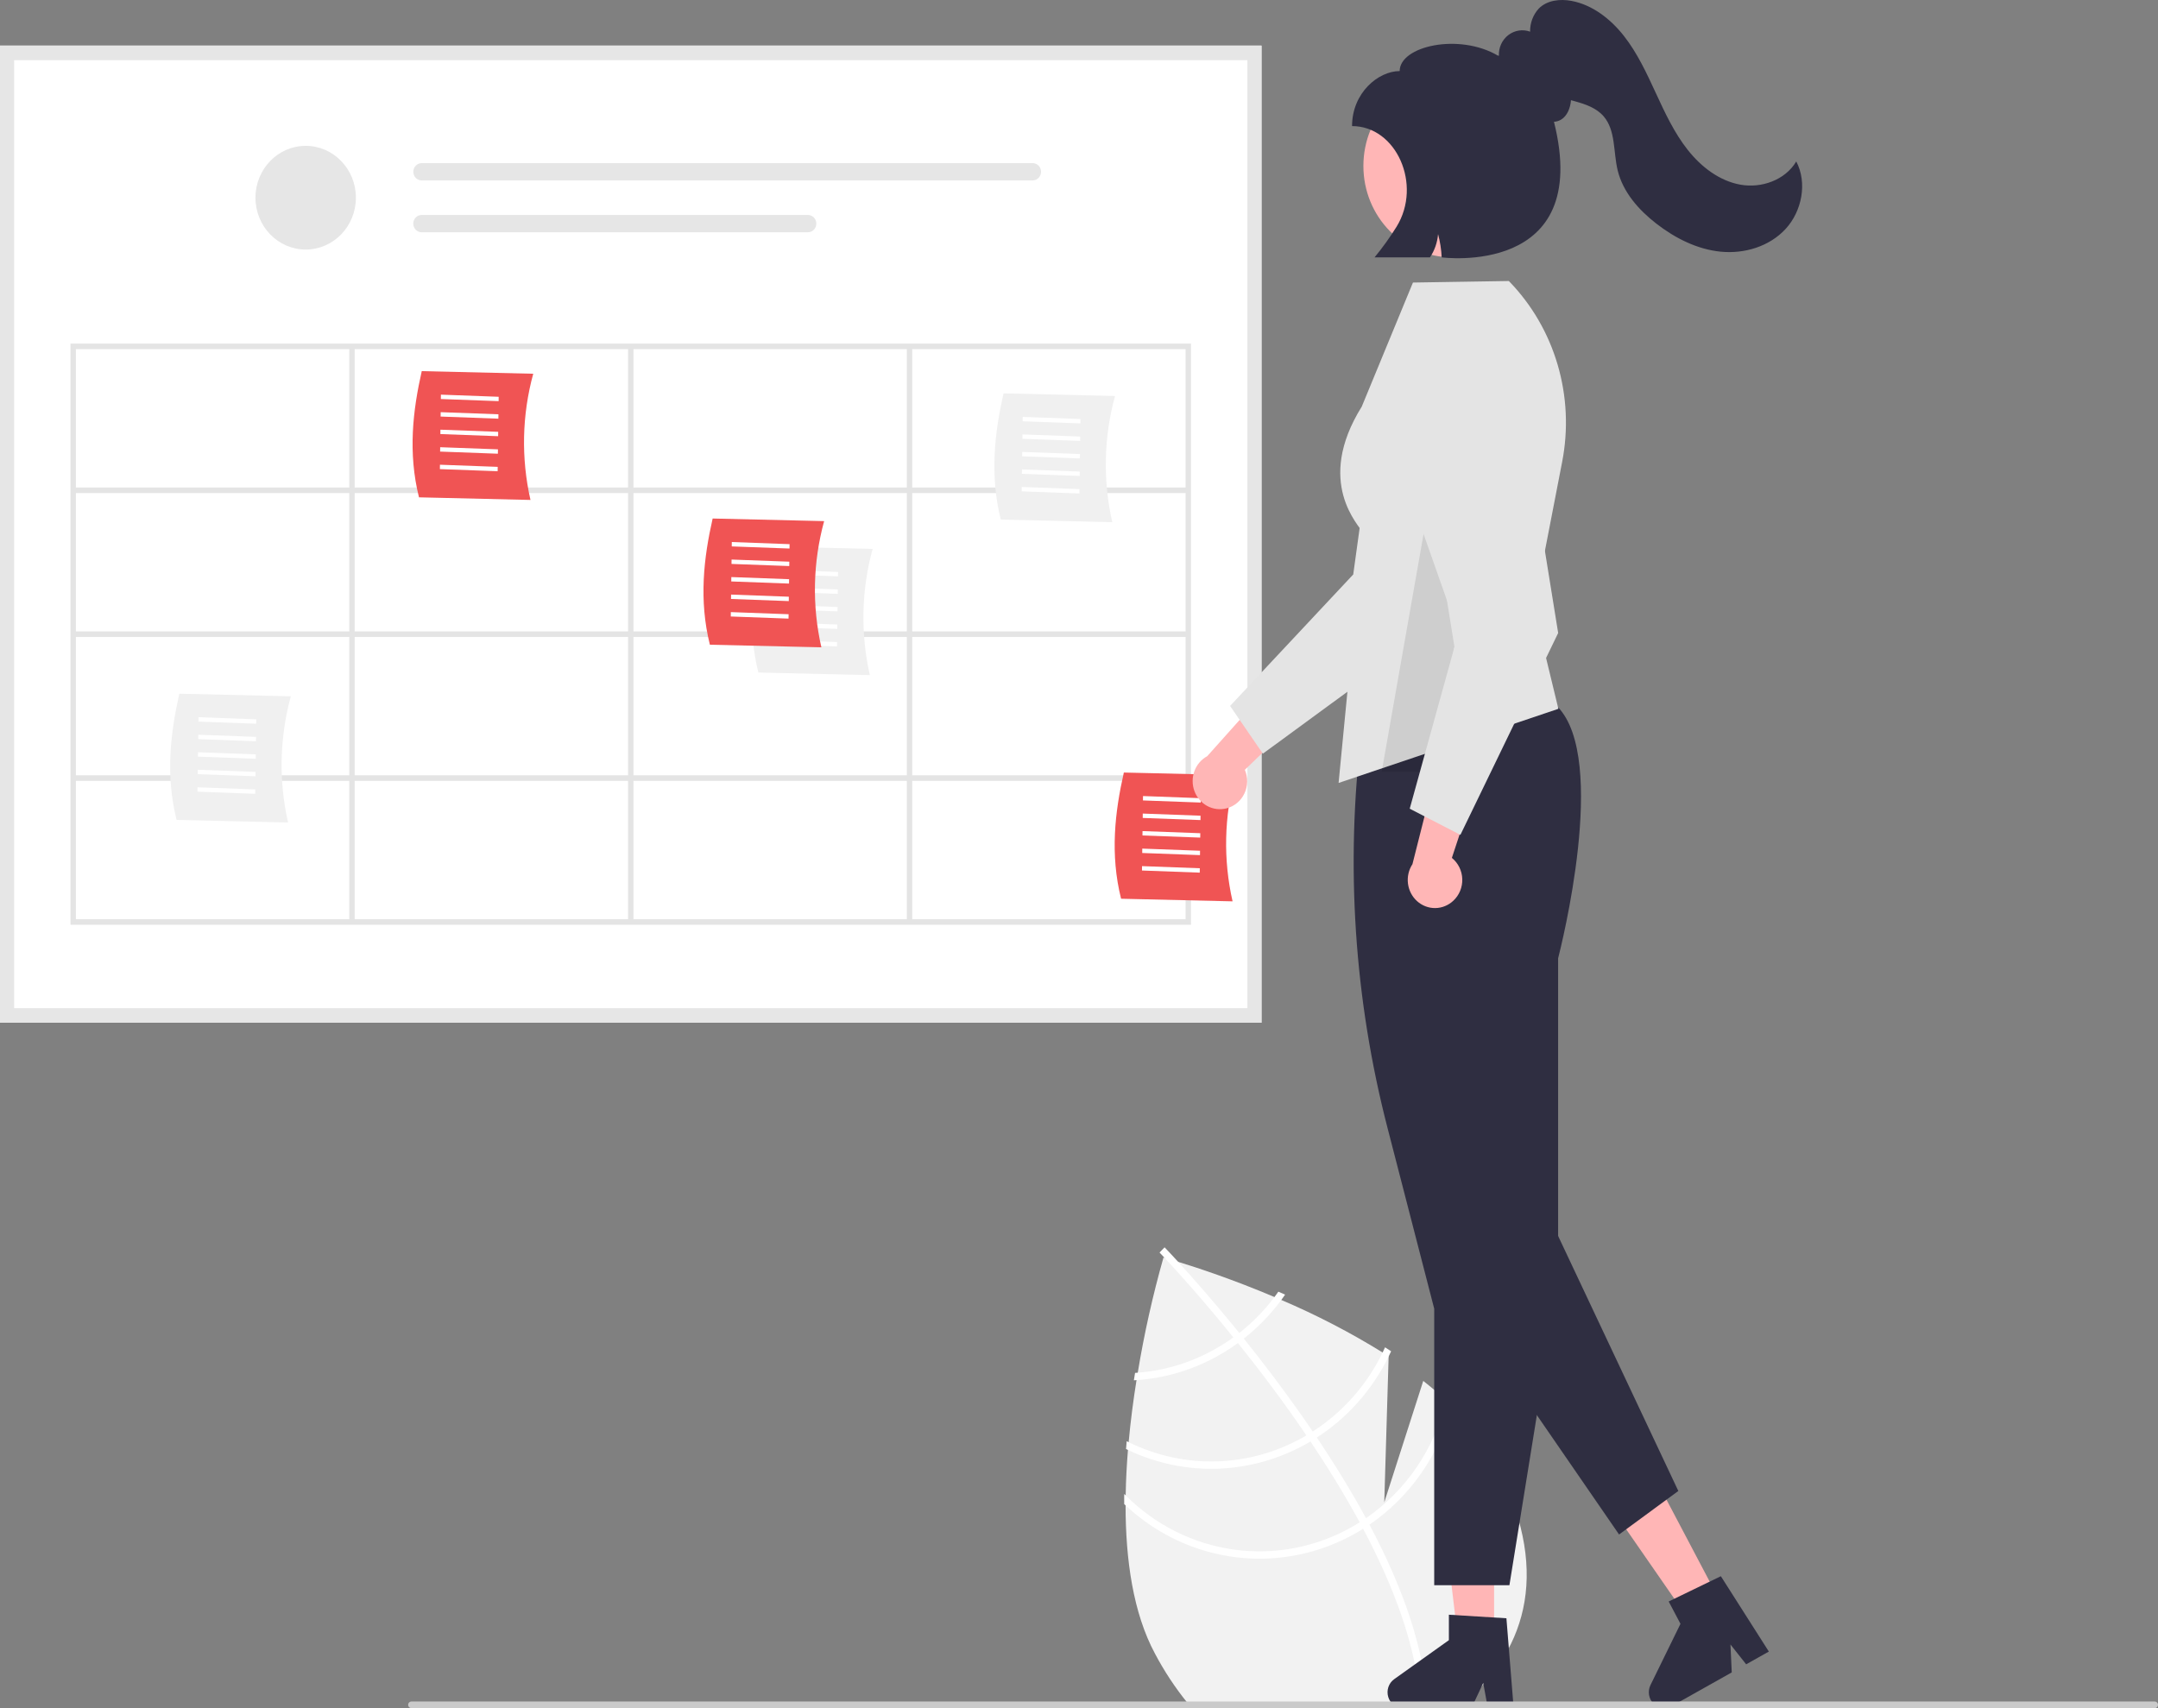 <svg width="360" height="285" viewBox="0 0 360 285" fill="none" xmlns="http://www.w3.org/2000/svg">
<rect x="0" y="0" width="360" height="285" fill="#808080" stroke="none"/>
<g clip-path="url(#clip0)">
<path d="M244.332 284.09C243.981 284.399 243.619 284.7 243.253 284.998H198.827C198.572 284.7 198.317 284.399 198.066 284.09C196.015 281.55 194.209 278.808 192.675 275.905C189.027 269.121 187.771 260.226 187.771 251.168C187.771 250.614 187.774 250.061 187.786 249.508C187.826 246.966 187.963 244.421 188.166 241.918C188.203 241.483 188.24 241.052 188.281 240.621C188.61 237.03 189.072 233.535 189.596 230.269C189.663 229.853 189.729 229.441 189.8 229.032C190.869 222.545 192.303 216.128 194.094 209.813C194.094 209.813 194.153 209.828 194.267 209.858C194.596 209.954 195.383 210.179 196.54 210.534C199.725 211.511 205.708 213.48 212.608 216.406C212.984 216.563 213.365 216.727 213.749 216.895C219.586 219.379 225.236 222.309 230.652 225.659C230.988 225.869 231.321 226.083 231.653 226.297V226.327L230.925 250.66L237.429 230.402C238.756 231.444 240.023 232.524 241.232 233.642C241.564 233.947 241.897 234.26 242.219 234.584C244.964 237.183 247.307 240.2 249.166 243.532C258.896 261.646 254.812 274.963 244.332 284.09Z" fill="#F2F2F2"/>
<path d="M238.069 284.998H236.886C236.879 284.697 236.868 284.395 236.849 284.09C236.372 274.936 232.57 264.828 227.393 255.071C227.208 254.716 227.019 254.354 226.82 253.999C224.307 249.359 221.506 244.818 218.612 240.503C218.391 240.167 218.162 239.827 217.932 239.491C214.082 233.817 210.106 228.567 206.514 224.083C206.262 223.763 206.004 223.45 205.749 223.141C200.424 216.547 196.03 211.743 194.267 209.858C194.005 209.58 193.802 209.366 193.661 209.217C193.532 209.072 193.454 208.996 193.44 208.981L193.853 208.553L193.857 208.542L194.278 208.115C194.293 208.134 194.548 208.386 194.999 208.87C195.38 209.271 195.901 209.832 196.54 210.534C198.772 212.976 202.464 217.131 206.735 222.401C206.983 222.706 207.238 223.023 207.493 223.339C210.409 226.976 213.568 231.097 216.698 235.527C217.485 236.641 218.249 237.746 218.989 238.843C219.222 239.179 219.451 239.514 219.673 239.85C222.803 244.513 225.536 248.998 227.873 253.304L228.457 254.384C234.414 265.603 237.621 275.539 238.035 284.09C238.05 284.395 238.061 284.697 238.069 284.998Z" fill="white"/>
<path d="M213.258 215.513C213.047 215.815 212.833 216.112 212.607 216.406C210.913 218.661 208.939 220.677 206.735 222.401C206.414 222.645 206.085 222.897 205.749 223.141C204.832 223.802 203.882 224.413 202.903 224.973C198.872 227.291 194.401 228.676 189.8 229.032C189.652 229.048 189.5 229.059 189.352 229.067C189.286 229.475 189.223 229.883 189.153 230.299C189.301 230.292 189.448 230.284 189.596 230.269C194.47 229.941 199.213 228.498 203.48 226.045C204.524 225.447 205.537 224.792 206.514 224.083C206.846 223.843 207.171 223.591 207.493 223.339C209.849 221.491 211.954 219.323 213.749 216.895C213.964 216.601 214.174 216.303 214.381 216.006C213.997 215.838 213.624 215.674 213.258 215.513Z" fill="white"/>
<path d="M231.055 224.797C230.925 225.087 230.789 225.373 230.652 225.659C228.017 231.081 223.981 235.644 218.989 238.843C218.642 239.068 218.291 239.285 217.932 239.491C217.825 239.556 217.711 239.625 217.604 239.686C213.142 242.243 208.153 243.661 203.052 243.824C197.951 243.987 192.887 242.888 188.281 240.621C188.17 240.567 188.063 240.514 187.956 240.461C187.915 240.896 187.878 241.331 187.849 241.769C187.952 241.819 188.059 241.872 188.166 241.918C192.905 244.174 198.091 245.244 203.306 245.043C208.52 244.841 213.614 243.373 218.176 240.758C218.324 240.674 218.468 240.59 218.612 240.503C218.971 240.289 219.326 240.071 219.673 239.85C224.788 236.558 228.932 231.881 231.653 226.327C231.797 226.041 231.934 225.751 232.067 225.457C231.731 225.236 231.395 225.014 231.055 224.797Z" fill="white"/>
<path d="M241.428 232.776C241.365 233.066 241.302 233.356 241.232 233.642C239.331 241.697 234.561 248.717 227.873 253.304C227.529 253.545 227.175 253.774 226.82 253.999C226.439 254.236 226.059 254.472 225.667 254.693C219.648 258.134 212.718 259.487 205.898 258.553C199.078 257.619 192.729 254.449 187.786 249.508C187.701 249.428 187.619 249.344 187.538 249.26C187.538 249.828 187.534 250.389 187.542 250.954C187.616 251.026 187.693 251.099 187.771 251.168C192.918 255.982 199.394 259.014 206.293 259.839C213.192 260.663 220.168 259.239 226.243 255.766C226.635 255.544 227.019 255.315 227.393 255.071C227.755 254.85 228.106 254.621 228.457 254.384C235.24 249.75 240.138 242.704 242.218 234.584C242.289 234.31 242.359 234.035 242.422 233.756C242.1 233.421 241.764 233.104 241.428 232.776Z" fill="white"/>
<path d="M210.445 170.64H3.8147e-06V7.609H210.445V170.64Z" fill="white"/>
<path d="M50.995 41.635C55.621 41.635 59.372 37.762 59.372 32.985C59.372 28.208 55.621 24.335 50.995 24.335C46.368 24.335 42.618 28.208 42.618 32.985C42.618 37.762 46.368 41.635 50.995 41.635Z" fill="#E6E6E6"/>
<path d="M70.341 27.218C69.971 27.219 69.617 27.371 69.356 27.642C69.094 27.912 68.948 28.278 68.948 28.66C68.948 29.042 69.094 29.408 69.356 29.678C69.617 29.949 69.971 30.101 70.341 30.102H172.275C172.645 30.101 172.999 29.949 173.261 29.678C173.522 29.408 173.669 29.042 173.669 28.66C173.669 28.278 173.522 27.912 173.261 27.642C172.999 27.371 172.645 27.219 172.275 27.218H70.341Z" fill="#E6E6E6"/>
<path d="M70.341 35.868C69.971 35.867 69.615 36.018 69.353 36.288C69.091 36.558 68.943 36.924 68.942 37.307C68.941 37.689 69.088 38.056 69.349 38.327C69.61 38.598 69.965 38.751 70.335 38.751H134.779C134.963 38.752 135.144 38.715 135.314 38.642C135.484 38.57 135.638 38.464 135.768 38.33C135.898 38.196 136.001 38.037 136.071 37.862C136.141 37.687 136.178 37.499 136.178 37.31C136.178 37.12 136.141 36.932 136.071 36.757C136.001 36.582 135.898 36.423 135.768 36.289C135.638 36.156 135.484 36.049 135.314 35.977C135.144 35.905 134.963 35.868 134.779 35.868H70.341Z" fill="#E6E6E6"/>
<path d="M210.445 170.64H3.8147e-06V7.609H210.445V170.64ZM2.355 168.208H208.09V10.041H2.355V168.208Z" fill="#E6E6E6"/>
<path d="M11.762 57.326V154.295H198.683V57.326H11.762ZM197.784 81.337H152.177V58.254H197.784V81.337ZM105.672 81.337V58.254H151.279V81.337H105.672ZM151.279 82.264V105.347H105.672V82.264H151.279ZM104.773 81.337H59.166V58.254H104.773V81.337ZM104.773 82.264V105.347H59.166V82.264H104.773ZM58.268 105.347H12.661V82.264H58.268V105.347ZM58.268 106.275V129.357H12.661V106.275H58.268ZM59.166 106.275H104.773V129.357H59.166V106.275ZM104.773 130.285V153.367H59.166V130.285H104.773ZM105.672 130.285H151.279V153.367H105.672V130.285ZM105.672 129.357V106.275H151.279V129.357H105.672ZM152.177 106.275H197.784V129.357H152.177V106.275ZM152.177 105.347V82.264H197.784V105.347H152.177ZM58.268 58.254V81.337H12.661V58.254H58.268ZM12.661 130.285H58.268V153.367H12.661V130.285ZM152.177 153.367V130.285H197.784V153.367H152.177Z" fill="#E4E4E4"/>
<path d="M88.495 83.414L69.896 82.979C68.036 75.538 68.873 68.453 70.358 61.923L88.957 62.358C87.075 69.223 86.916 76.469 88.495 83.414Z" fill="#F05454"/>
<path d="M73.544 66.577L73.554 65.846L83.19 66.202L83.18 66.932L73.544 66.577Z" fill="white"/>
<path d="M73.504 69.5L73.514 68.769L83.149 69.125L83.139 69.856L73.504 69.5Z" fill="white"/>
<path d="M73.463 72.423L73.473 71.692L83.109 72.048L83.099 72.779L73.463 72.423Z" fill="white"/>
<path d="M73.422 75.346L73.432 74.615L83.068 74.971L83.058 75.702L73.422 75.346Z" fill="white"/>
<path d="M73.382 78.269L73.392 77.538L83.028 77.894L83.017 78.625L73.382 78.269Z" fill="white"/>
<path d="M48.055 137.234L29.456 136.799C27.596 129.358 28.434 122.272 29.918 115.743L48.517 116.178C46.636 123.042 46.477 130.288 48.055 137.234Z" fill="#F0F0F0"/>
<path d="M33.105 120.397L33.114 119.666L42.75 120.021L42.74 120.752L33.105 120.397Z" fill="white"/>
<path d="M33.064 123.32L33.074 122.589L42.709 122.945L42.7 123.675L33.064 123.32Z" fill="white"/>
<path d="M33.023 126.243L33.034 125.512L42.669 125.868L42.659 126.598L33.023 126.243Z" fill="white"/>
<path d="M32.983 129.166L32.993 128.435L42.629 128.791L42.618 129.521L32.983 129.166Z" fill="white"/>
<path d="M32.943 132.089L32.952 131.358L42.588 131.714L42.578 132.444L32.943 132.089Z" fill="white"/>
<path d="M145.11 112.644L126.511 112.209C124.651 104.768 125.488 97.682 126.973 91.153L145.572 91.588C143.691 98.453 143.532 105.698 145.11 112.644Z" fill="#F0F0F0"/>
<path d="M130.159 95.807L130.169 95.076L139.805 95.431L139.795 96.162L130.159 95.807Z" fill="white"/>
<path d="M130.119 98.73L130.129 97.999L139.764 98.355L139.754 99.085L130.119 98.73Z" fill="white"/>
<path d="M130.078 101.652L130.088 100.922L139.724 101.278L139.714 102.008L130.078 101.652Z" fill="white"/>
<path d="M130.038 104.575L130.048 103.845L139.683 104.201L139.673 104.931L130.038 104.575Z" fill="white"/>
<path d="M129.997 107.498L130.007 106.768L139.643 107.124L139.633 107.854L129.997 107.498Z" fill="white"/>
<path d="M137.022 108.004L118.423 107.569C116.563 100.128 117.401 93.043 118.885 86.513L137.484 86.948C135.603 93.813 135.444 101.059 137.022 108.004Z" fill="#F05454"/>
<path d="M122.072 91.167L122.081 90.436L131.717 90.792L131.707 91.522L122.072 91.167Z" fill="white"/>
<path d="M122.031 94.09L122.041 93.359L131.676 93.715L131.666 94.446L122.031 94.09Z" fill="white"/>
<path d="M121.99 97.013L122.001 96.282L131.636 96.638L131.626 97.369L121.99 97.013Z" fill="white"/>
<path d="M121.95 99.936L121.96 99.205L131.595 99.561L131.585 100.292L121.95 99.936Z" fill="white"/>
<path d="M121.909 102.859L121.919 102.128L131.555 102.484L131.545 103.215L121.909 102.859Z" fill="white"/>
<path d="M205.619 150.387L187.02 149.952C185.16 142.511 185.998 135.425 187.482 128.896L206.081 129.331C204.2 136.196 204.041 143.442 205.619 150.387Z" fill="#F05454"/>
<path d="M190.669 133.55L190.679 132.819L200.314 133.175L200.304 133.905L190.669 133.55Z" fill="white"/>
<path d="M190.628 136.472L190.638 135.742L200.274 136.098L200.264 136.828L190.628 136.472Z" fill="white"/>
<path d="M190.587 139.396L190.598 138.665L200.233 139.021L200.223 139.751L190.587 139.396Z" fill="white"/>
<path d="M190.547 142.319L190.557 141.588L200.193 141.944L200.182 142.674L190.547 142.319Z" fill="white"/>
<path d="M190.506 145.242L190.516 144.511L200.152 144.867L200.142 145.598L190.506 145.242Z" fill="white"/>
<path d="M185.55 87.126L166.951 86.691C165.09 79.249 165.928 72.164 167.412 65.635L186.011 66.07C184.13 72.934 183.971 80.18 185.55 87.126Z" fill="#F0F0F0"/>
<path d="M170.599 70.289L170.609 69.558L180.245 69.913L180.234 70.644L170.599 70.289Z" fill="white"/>
<path d="M170.558 73.212L170.568 72.481L180.204 72.837L180.194 73.567L170.558 73.212Z" fill="white"/>
<path d="M170.518 76.135L170.528 75.404L180.163 75.76L180.153 76.49L170.518 76.135Z" fill="white"/>
<path d="M170.477 79.058L170.487 78.327L180.123 78.683L180.113 79.413L170.477 79.058Z" fill="white"/>
<path d="M170.437 81.981L170.447 81.25L180.082 81.606L180.072 82.336L170.437 81.981Z" fill="white"/>
<path d="M204.616 134.87C205.258 134.707 205.857 134.4 206.371 133.972C206.885 133.544 207.303 133.005 207.593 132.393C207.884 131.78 208.041 131.109 208.054 130.427C208.066 129.746 207.934 129.069 207.665 128.446L219.393 117.121L211.28 115.107L201.387 126.171C200.403 126.705 199.643 127.594 199.251 128.668C198.858 129.743 198.862 130.929 199.26 132.001C199.658 133.073 200.423 133.958 201.41 134.486C202.397 135.015 203.538 135.151 204.616 134.87H204.616Z" fill="#FFB6B6"/>
<path d="M210.674 125.747L205.205 117.785L225.748 95.846L230.518 61.264C230.754 59.555 231.351 57.92 232.267 56.476C233.184 55.032 234.397 53.813 235.821 52.908C237.244 52.002 238.844 51.431 240.505 51.236C242.167 51.04 243.849 51.225 245.434 51.776C248.295 52.775 250.655 54.906 251.997 57.7C253.338 60.494 253.552 63.723 252.59 66.68L240.42 103.963L210.674 125.747Z" fill="#E4E4E4"/>
<path d="M249.246 273.097L243.174 273.096L240.286 248.916L249.247 248.916L249.246 273.097Z" fill="#FFB6B6"/>
<path d="M252.512 285H248.204L247.435 280.8L245.465 285H234.039C233.492 285 232.958 284.819 232.517 284.484C232.076 284.149 231.75 283.677 231.587 283.137C231.424 282.597 231.433 282.018 231.611 281.483C231.79 280.948 232.129 280.487 232.58 280.165L241.704 273.658V269.413L251.302 270.004L252.512 285Z" fill="#2F2E41"/>
<path d="M286.702 266.717L281.369 269.714L267.639 249.9L275.51 245.478L286.702 266.717Z" fill="#FFB6B6"/>
<path d="M295.081 275.561L291.297 277.687L288.677 274.378L288.891 279.039L278.855 284.678C278.374 284.948 277.822 285.053 277.279 284.976C276.736 284.899 276.232 284.646 275.839 284.252C275.446 283.858 275.185 283.345 275.094 282.787C275.003 282.229 275.088 281.656 275.335 281.151L280.338 270.933L278.372 267.203L287.076 262.986L295.081 275.561Z" fill="#2F2E41"/>
<path d="M251.803 264.486H239.257V218.352L231.489 188.275C225.914 166.766 224.433 144.344 227.126 122.253L227.137 122.162L227.205 122.104C227.404 121.931 247.285 104.957 259.86 117.942C268.336 126.694 260.371 158.165 259.926 159.893V214.146L251.803 264.486Z" fill="#2F2E41"/>
<path d="M223.305 130.633L227.349 88.876C226.824 87.737 219.262 80.525 227.169 67.843L235.71 47.142L251.705 46.886L251.772 46.955C255.535 50.832 258.31 55.611 259.85 60.864C261.391 66.117 261.648 71.683 260.6 77.064L255.887 101.397L259.971 118.264L223.305 130.633Z" fill="#E4E4E4"/>
<path d="M244.318 218.59L270.094 256.026L279.981 248.767L258.454 203.09L244.318 218.59Z" fill="#2F2E41"/>
<path d="M242.213 42.934C250.369 42.934 256.982 36.107 256.982 27.684C256.982 19.261 250.369 12.434 242.213 12.434C234.056 12.434 227.443 19.261 227.443 27.684C227.443 36.107 234.056 42.934 242.213 42.934Z" fill="#FFB6B6"/>
<path opacity="0.1" d="M238.583 82.844L242.627 107.898L238.583 128.777H230.495L234.171 107.898L238.583 82.844Z" fill="black"/>
<path d="M242.441 150.289C242.932 149.833 243.321 149.271 243.58 148.644C243.838 148.016 243.961 147.338 243.938 146.656C243.915 145.974 243.748 145.306 243.448 144.699C243.148 144.091 242.722 143.558 242.202 143.139L247.383 127.446L239.308 129.614L235.625 144.184C235.001 145.134 234.735 146.288 234.879 147.426C235.023 148.565 235.567 149.61 236.407 150.362C237.247 151.115 238.325 151.523 239.438 151.509C240.55 151.496 241.618 151.061 242.441 150.289Z" fill="#FFB6B6"/>
<path d="M243.626 139.295L235.17 134.93L243.289 105.587L231.728 72.76C231.157 71.137 230.939 69.404 231.089 67.685C231.239 65.965 231.753 64.3 232.596 62.809C233.44 61.318 234.59 60.037 235.967 59.057C237.343 58.077 238.912 57.421 240.561 57.137C243.541 56.628 246.595 57.36 249.052 59.173C251.51 60.985 253.171 63.731 253.671 66.806L259.935 105.615L243.626 139.295Z" fill="#E4E4E4"/>
<path d="M360 284.446C360 284.518 359.987 284.59 359.96 284.657C359.933 284.725 359.894 284.785 359.844 284.837C359.794 284.888 359.735 284.929 359.67 284.956C359.605 284.984 359.536 284.998 359.465 284.998H68.62C68.478 284.998 68.342 284.94 68.242 284.836C68.142 284.733 68.085 284.592 68.085 284.446C68.085 284.299 68.142 284.159 68.242 284.055C68.342 283.952 68.478 283.894 68.62 283.894H359.465C359.607 283.894 359.743 283.952 359.843 284.056C359.943 284.159 360 284.3 360 284.446Z" fill="#CACACA"/>
<path d="M299.654 26.938C297.791 30.062 293.844 31.439 290.343 30.813C286.842 30.188 283.8 27.855 281.553 25.013C279.307 22.171 277.752 18.826 276.223 15.515C274.694 12.204 273.146 8.856 270.911 6.005C268.675 3.154 265.649 0.803 262.154 0.148C260.251 -0.208 258.096 0.027 256.708 1.417C255.751 2.459 255.229 3.847 255.253 5.282C254.648 5.062 254 4.999 253.366 5.099C252.732 5.199 252.131 5.458 251.617 5.854C251.103 6.25 250.691 6.77 250.417 7.369C250.144 7.969 250.017 8.628 250.049 9.289C249.997 9.288 249.946 9.285 249.894 9.285C243.381 5.461 233.494 7.682 233.494 11.858C229.92 11.858 225.552 15.503 225.552 21.037V21.037C232.943 21.037 237.292 30.815 232.978 37.826C231.864 39.614 230.636 41.324 229.302 42.944H238.544C239.32 41.795 239.787 40.455 239.9 39.06C240.24 40.327 240.443 41.63 240.505 42.944C240.505 42.944 265.751 46.303 259.235 20.319C259.666 20.297 260.085 20.166 260.456 19.937C261.44 19.325 261.976 18.03 262.07 16.716C262.313 16.783 262.556 16.85 262.798 16.917C264.535 17.401 266.339 18.029 267.531 19.42C269.546 21.771 269.122 25.34 269.854 28.388C270.736 32.063 273.376 35.035 276.308 37.309C279.458 39.752 283.138 41.608 287.06 41.993C290.983 42.378 295.156 41.147 297.873 38.202C300.591 35.256 301.537 30.512 299.654 26.938Z" fill="#2F2E41"/>
</g>
<defs>
<clipPath id="clip0">
<rect width="360" height="285" fill="white"/>
</clipPath>
</defs>
</svg>
